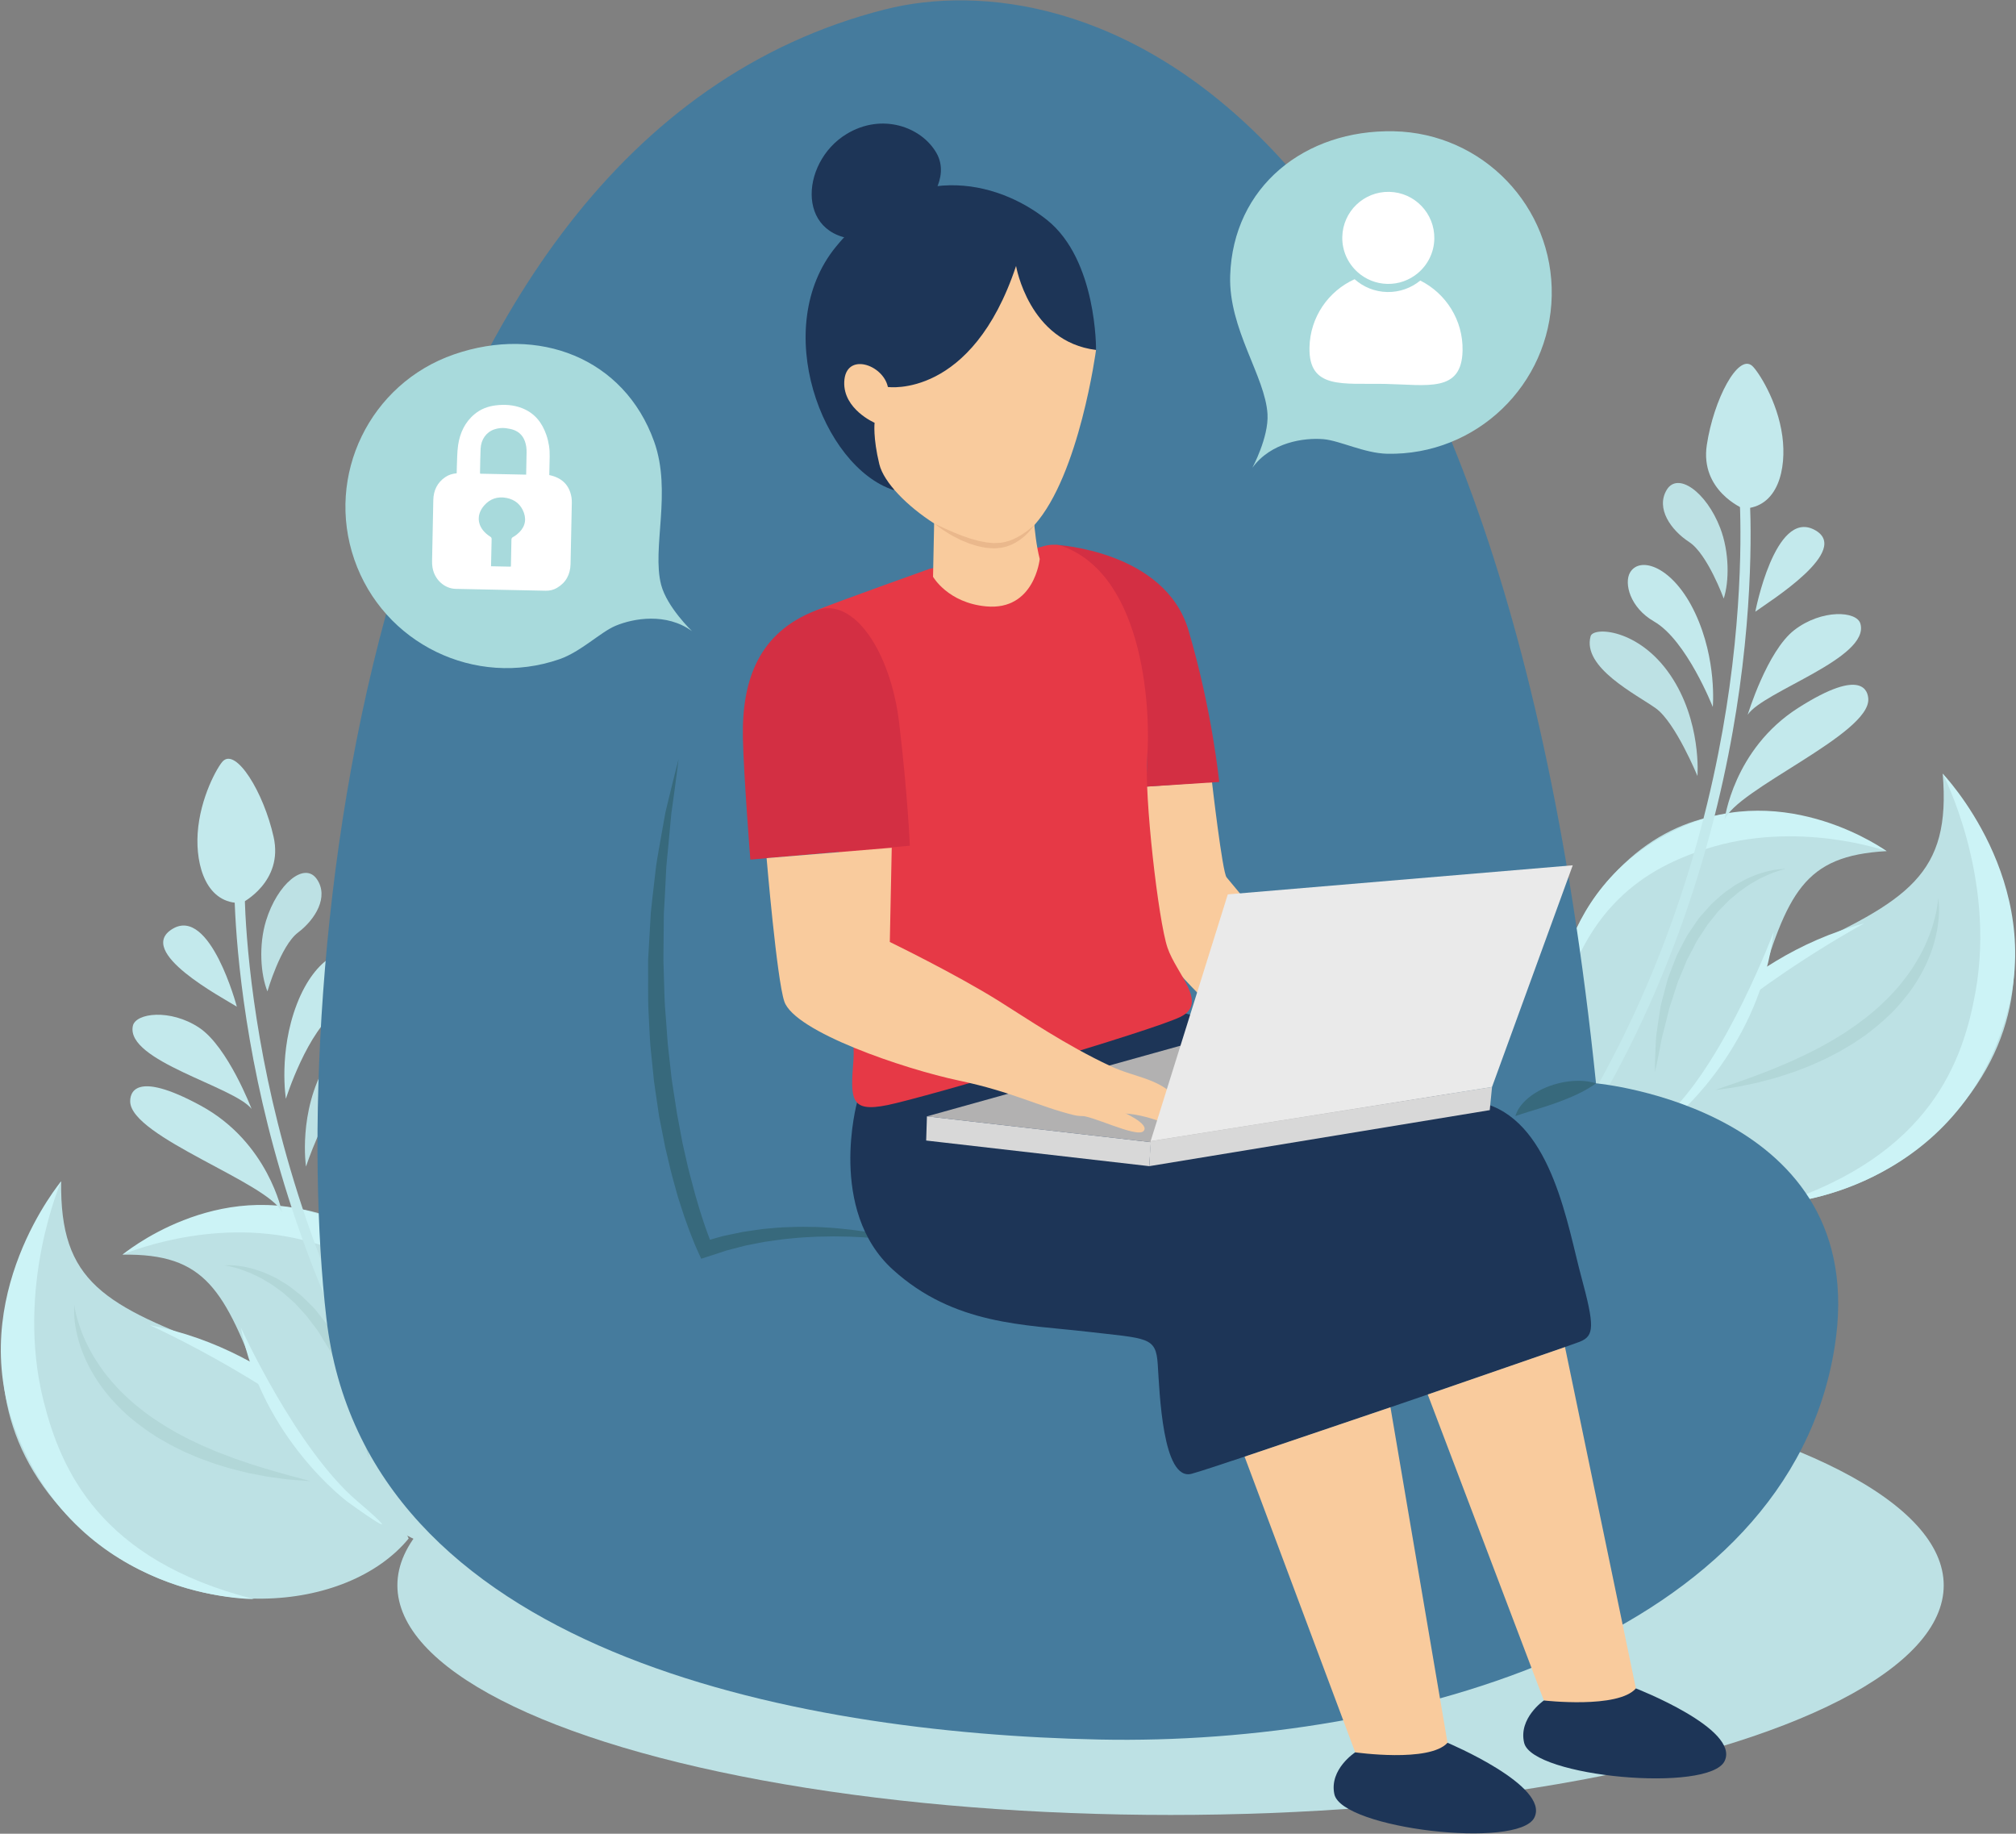 <?xml version="1.0" encoding="utf-8"?>
<!-- Generator: Adobe Illustrator 16.0.0, SVG Export Plug-In . SVG Version: 6.00 Build 0)  -->
<!DOCTYPE svg PUBLIC "-//W3C//DTD SVG 1.1//EN" "http://www.w3.org/Graphics/SVG/1.1/DTD/svg11.dtd">
<svg version="1.1" id="Layer_1" xmlns="http://www.w3.org/2000/svg" xmlns:xlink="http://www.w3.org/1999/xlink" x="0px" y="0px"
	 width="475px" height="432px" viewBox="0 0 475 432" enable-background="new 0 0 475 432" xml:space="preserve">
<rect x="0" y="0" width="475" height="432" fill="#808080" stroke="none"/>
<g>
	<ellipse fill="#BDE1E4" cx="275.799" cy="373.479" rx="182.17" ry="54.094"/>
	<g>
		<g>
			<g>
				<path fill-rule="evenodd" clip-rule="evenodd" fill="#BDE1E4" d="M381.896,271.9c0,0,12.92-34.741,40.382-47.266
					c27.458-12.523,37.46-18.643,35.448-42.375c0,0,37.478,44.017,0.711,82.324C434.87,289.139,397.514,288.439,381.896,271.9z"/>
				<path fill-rule="evenodd" clip-rule="evenodd" fill="#CCF3F6" d="M439.23,217.54c0,0-33.578,18.151-47.271,36.618
					c-13.698,18.47-0.544-2.544-0.544-2.544S407.75,225.886,439.23,217.54z"/>
				<g>
					<path fill="#B2D7D8" d="M456.666,211.572c0,0,0.23,1.163,0.193,3.244c-0.049,2.069-0.387,5.069-1.52,8.494
						c-1.096,3.432-3.033,7.248-5.766,10.863c-1.414,1.759-2.896,3.588-4.653,5.182c-1.706,1.653-3.589,3.153-5.507,4.6
						c-0.986,0.682-1.99,1.337-2.985,1.995c-1.026,0.606-2.046,1.211-3.06,1.81c-1.034,0.557-2.07,1.093-3.098,1.608
						c-1.047,0.472-2.08,0.938-3.098,1.399c-1.016,0.457-2.043,0.838-3.043,1.22c-0.997,0.393-1.986,0.734-2.957,1.039
						c-0.97,0.311-1.902,0.637-2.82,0.907c-0.924,0.243-1.815,0.479-2.673,0.707c-1.699,0.49-3.301,0.776-4.704,1.071
						c-1.398,0.314-2.639,0.495-3.657,0.643c-2.038,0.299-3.202,0.438-3.202,0.438s1.107-0.407,3.048-1.064
						c0.973-0.318,2.147-0.72,3.481-1.212c1.334-0.494,2.852-0.998,4.469-1.648c0.811-0.315,1.654-0.644,2.529-0.985
						c0.862-0.36,1.754-0.735,2.67-1.12c0.922-0.372,1.854-0.782,2.789-1.24c0.93-0.465,1.923-0.847,2.877-1.35
						c0.959-0.49,1.933-0.987,2.918-1.493c0.958-0.555,1.932-1.102,2.922-1.639c0.959-0.588,1.924-1.181,2.893-1.775
						c0.935-0.646,1.871-1.292,2.809-1.938c1.834-1.34,3.637-2.729,5.264-4.256c1.664-1.488,3.172-3.078,4.568-4.679
						c1.33-1.648,2.596-3.267,3.629-4.922c1.013-1.659,1.932-3.27,2.631-4.832c0.691-1.562,1.277-3.028,1.691-4.367
						c0.406-1.34,0.721-2.53,0.917-3.524c0.187-0.996,0.32-1.79,0.378-2.335C456.656,211.868,456.666,211.572,456.666,211.572z"/>
				</g>
				<path fill-rule="evenodd" clip-rule="evenodd" fill="#CCF3F6" d="M457.727,182.26c0,0,12.6,24.09,7.748,51.319
					c-2.91,16.342-10.57,38.354-46.22,50.03c0,0,40.976-2.497,53.294-43.666C482.213,207.657,457.727,182.26,457.727,182.26z"/>
				<path fill-rule="evenodd" clip-rule="evenodd" fill="#BDE1E4" d="M380.135,272.417c0,0,26.82-14.461,33.9-38.239
					c7.084-23.773,10.932-32.61,30.48-33.663c0,0-40.088-25.521-67.103,8.758C360.094,231.244,364.902,261.579,380.135,272.417z"/>
				<path fill-rule="evenodd" clip-rule="evenodd" fill="#CCF3F6" d="M417.891,219.575c0,0-10.972,29.396-24.452,42.639
					c-13.479,13.242,2.137,0.154,2.137,0.154S414.662,246.147,417.891,219.575z"/>
				<g>
					<path fill="#B2D7D8" d="M420.771,204.703c0,0-0.24,0.036-0.676,0.157c-0.439,0.091-1.063,0.321-1.855,0.563
						c-0.781,0.306-1.727,0.65-2.76,1.166c-0.525,0.234-1.074,0.5-1.623,0.843c-0.551,0.336-1.16,0.622-1.744,1.015
						c-0.577,0.402-1.176,0.818-1.799,1.251c-0.628,0.414-1.193,0.969-1.818,1.465c-0.308,0.255-0.618,0.515-0.934,0.778
						c-0.314,0.26-0.582,0.586-0.881,0.882c-0.578,0.609-1.191,1.207-1.805,1.823c-0.545,0.681-1.1,1.374-1.66,2.073
						c-0.28,0.351-0.563,0.702-0.846,1.056l-0.756,1.142c-0.504,0.766-1.011,1.537-1.521,2.314
						c-0.511,0.772-0.874,1.646-1.319,2.466c-0.439,0.825-0.879,1.651-1.315,2.474c-0.354,0.866-0.706,1.729-1.056,2.584
						c-0.345,0.857-0.699,1.704-1.064,2.538c-0.279,0.866-0.555,1.722-0.826,2.563c-0.274,0.842-0.525,1.677-0.806,2.484
						c-0.136,0.406-0.27,0.808-0.401,1.204c-0.099,0.406-0.196,0.809-0.292,1.203c-0.373,1.59-0.761,3.088-1.122,4.473
						c-0.4,1.379-0.578,2.683-0.814,3.824c-0.229,1.149-0.428,2.149-0.592,2.974c-0.347,1.648-0.57,2.595-0.57,2.595
						s-0.001-0.961,0.042-2.651c0.032-0.845,0.067-1.871,0.11-3.051c0.066-1.178,0.057-2.52,0.315-3.951
						c0.2-1.439,0.422-3.004,0.692-4.655c0.065-0.412,0.131-0.831,0.198-1.255c0.103-0.418,0.206-0.841,0.31-1.268
						c0.207-0.854,0.453-1.722,0.684-2.606c0.239-0.886,0.482-1.785,0.729-2.694c0.324-0.89,0.664-1.785,1.021-2.684
						c0.353-0.9,0.707-1.808,1.063-2.72c0.446-0.873,0.895-1.752,1.342-2.629c0.485-0.858,0.884-1.766,1.439-2.58
						c0.554-0.815,1.105-1.628,1.652-2.434c0.279-0.399,0.539-0.811,0.83-1.193c0.32-0.364,0.64-0.726,0.956-1.086
						c0.635-0.715,1.26-1.422,1.876-2.117c1.396-1.236,2.656-2.523,4.105-3.441c0.711-0.471,1.338-1.014,2.056-1.378
						c0.702-0.381,1.382-0.749,2.033-1.101c0.657-0.335,1.327-0.585,1.944-0.847c0.615-0.27,1.223-0.465,1.799-0.63
						c1.131-0.387,2.165-0.558,2.996-0.728C419.805,204.662,420.771,204.703,420.771,204.703z"/>
				</g>
				<path fill-rule="evenodd" clip-rule="evenodd" fill="#CCF3F6" d="M444.516,200.515c0,0-21.045-7.525-42.665-0.487
					c-12.967,4.222-30.022,12.953-35.483,43.305c0,0-2.617-33.644,29.508-48.345C421.063,183.456,444.516,200.515,444.516,200.515z"
					/>
			</g>
			<g>
				<g>
					<path fill="#C3E9EC" d="M372.932,265.426c-0.244,0.023-0.499-0.031-0.723-0.169c-0.564-0.348-0.744-1.081-0.401-1.646
						c23.019-37.707,32.104-76.117,35.675-101.701c3.867-27.749,2.266-46.815,2.251-47.005c-0.058-0.656,0.43-1.239,1.088-1.296
						c0,0,0.002,0,0.003,0c0.657-0.057,1.234,0.431,1.295,1.087c0.016,0.191,1.64,19.47-2.255,47.473
						c-3.597,25.823-12.767,64.605-36.014,102.688C373.647,265.198,373.298,265.396,372.932,265.426z"/>
				</g>
				<path fill="#C3E9EC" d="M413.578,144.104c0,0,4.613-24.06,13.844-19.338C436.654,129.489,416.755,141.77,413.578,144.104z"/>
				<path fill="#C3E9EC" d="M411.785,168.378c0,0,4.569-15.021,11.01-19.966c6.441-4.942,14.684-4.506,15.543-1.483
					C440.645,155.047,415.483,162.823,411.785,168.378z"/>
				<path fill="#C3E9EC" d="M406.318,193.191c0,0,2.057-16.673,17.379-26.429c15.321-9.756,16.416-3.747,16.502-2.095
					C440.613,172.985,408.936,186.031,406.318,193.191z"/>
				<path fill="#BDE1E4" d="M406.136,141.012c0,0-3.832-10.514-8.146-13.321c-4.309-2.808-7.902-7.919-5.293-12.275
					c2.612-4.354,9.348,0.493,12.608,8.964C407.494,130.074,407.442,136.984,406.136,141.012z"/>
				<path fill="#C3E9EC" d="M384.061,134.878c2.328-4.005,10.189-1.441,15.35,9.575c5.167,11.017,4.147,22.099,4.147,22.099
					s-6.175-15.742-13.835-20.137C384,143.128,382.621,137.362,384.061,134.878z"/>
				<path fill="#BDE1E4" d="M374.772,149.88c0.626-2.264,11.295-1.81,18.743,9.096c7.451,10.907,6.432,23.84,6.432,23.84
					s-5.204-12.667-9.822-15.957C385.506,163.569,372.729,157.238,374.772,149.88z"/>
				<path fill="#C3E9EC" d="M410.719,119.816c0,0-10.201-4.228-8.567-14.996c1.632-10.767,7.372-21.578,10.69-18.628
					c1.307,1.16,5.963,8.143,7.102,16.536C420.982,110.396,418.99,119.569,410.719,119.816z"/>
			</g>
		</g>
		<g>
			<g>
				<path fill-rule="evenodd" clip-rule="evenodd" fill="#BDE1E4" d="M96.296,362.438c0,0-15.304-33.76-43.571-44.342
					c-28.261-10.585-38.666-15.992-38.311-39.806c0,0-34.325,46.515,5.019,82.172C44.65,383.321,81.868,380.022,96.296,362.438z"/>
				<path fill-rule="evenodd" clip-rule="evenodd" fill="#CCF3F6" d="M35.321,312.196c0,0,34.759,15.774,49.702,33.243
					c14.95,17.472,0.366-2.576,0.366-2.576S67.305,318.335,35.321,312.196z"/>
				<g>
					<path fill="#B2D7D8" d="M17.511,307.459c0,0,0.03,0.293,0.125,0.832c0.095,0.539,0.284,1.321,0.54,2.302
						c0.265,0.98,0.663,2.146,1.159,3.454c0.507,1.305,1.192,2.729,1.99,4.238c0.807,1.509,1.835,3.053,2.962,4.637
						c1.145,1.578,2.521,3.108,3.964,4.657c1.501,1.5,3.118,2.981,4.881,4.351c1.729,1.41,3.624,2.667,5.549,3.878
						c0.979,0.582,1.958,1.161,2.934,1.74c1.008,0.524,2.014,1.049,3.01,1.57c1.025,0.467,2.035,0.944,3.029,1.43
						c1.018,0.437,2.025,0.866,3.014,1.287c0.988,0.436,2.004,0.749,2.965,1.147c0.964,0.392,1.922,0.736,2.867,1.043
						c0.941,0.321,1.857,0.63,2.743,0.932c0.896,0.277,1.761,0.548,2.591,0.807c1.659,0.534,3.208,0.932,4.573,1.332
						c1.365,0.4,2.565,0.72,3.558,0.968c1.98,0.521,3.116,0.85,3.116,0.85s-1.172-0.057-3.226-0.214
						c-1.027-0.076-2.276-0.171-3.693-0.388c-1.421-0.196-3.038-0.369-4.769-0.741c-0.87-0.166-1.777-0.34-2.716-0.518
						c-0.933-0.206-1.887-0.467-2.875-0.711c-0.99-0.236-2-0.507-3.022-0.83c-1.024-0.311-2.076-0.618-3.121-1.007
						c-1.046-0.387-2.109-0.779-3.187-1.181c-1.061-0.441-2.132-0.902-3.204-1.386c-1.052-0.528-2.112-1.059-3.176-1.594
						c-1.039-0.587-2.086-1.172-3.119-1.782c-2.013-1.31-3.996-2.675-5.812-4.205c-1.865-1.469-3.47-3.191-5.004-4.846
						c-2.976-3.418-5.173-7.09-6.507-10.435c-1.369-3.34-1.915-6.308-2.107-8.369C17.362,308.634,17.511,307.459,17.511,307.459z"/>
				</g>
				<path fill-rule="evenodd" clip-rule="evenodd" fill="#CCF3F6" d="M14.415,278.291c0,0-10.893,24.907-4.159,51.732
					c4.041,16.102,13.214,37.529,49.588,46.693c0,0-41.05,0.359-56.2-39.85C-8.247,305.329,14.415,278.291,14.415,278.291z"/>
				<path fill-rule="evenodd" clip-rule="evenodd" fill="#BDE1E4" d="M98.089,362.829c0,0-27.761-12.559-36.476-35.786
					c-8.721-23.225-13.175-31.772-32.75-31.461c0,0,38.216-28.247,67.549,4.067C115.219,320.363,112.531,350.961,98.089,362.829z"/>
				<path fill-rule="evenodd" clip-rule="evenodd" fill="#CCF3F6" d="M56.751,312.743c0,0,12.989,28.56,27.356,40.837
					c14.369,12.271-2.12,0.3-2.12,0.3S61.819,339.027,56.751,312.743z"/>
				<g>
					<path fill="#B2D7D8" d="M52.841,298.106c0,0,0.963-0.106,2.67,0.026c0.843,0.111,1.885,0.211,3.039,0.52
						c0.587,0.123,1.208,0.274,1.839,0.502c0.636,0.219,1.32,0.419,2,0.709c0.674,0.308,1.376,0.626,2.104,0.955
						c0.742,0.316,1.406,0.813,2.147,1.233c1.509,0.815,2.855,2.015,4.334,3.148c0.662,0.65,1.337,1.312,2.02,1.979
						c0.341,0.339,0.684,0.677,1.028,1.019c0.318,0.362,0.604,0.756,0.911,1.132c0.602,0.768,1.209,1.539,1.818,2.314
						c0.612,0.774,1.072,1.648,1.616,2.472c0.508,0.845,1.016,1.689,1.522,2.531c0.418,0.886,0.835,1.765,1.25,2.638
						c0.417,0.872,0.82,1.74,1.205,2.606c0.308,0.892,0.614,1.771,0.915,2.637c0.292,0.868,0.597,1.715,0.862,2.554
						c0.133,0.418,0.267,0.833,0.397,1.243c0.097,0.418,0.191,0.83,0.285,1.239c0.385,1.627,0.715,3.172,1.014,4.594
						c0.358,1.412,0.442,2.752,0.591,3.92c0.124,1.172,0.231,2.194,0.321,3.036c0.16,1.682,0.227,2.641,0.227,2.641
						s-0.29-0.927-0.749-2.55c-0.222-0.81-0.49-1.793-0.799-2.922c-0.316-1.124-0.584-2.411-1.076-3.759
						c-0.459-1.358-0.949-2.826-1.433-4.384c-0.124-0.388-0.249-0.782-0.373-1.182c-0.16-0.386-0.323-0.776-0.486-1.173
						c-0.335-0.785-0.643-1.6-0.976-2.421c-0.329-0.822-0.664-1.656-1.004-2.501c-0.419-0.806-0.833-1.627-1.236-2.457
						c-0.41-0.83-0.82-1.667-1.233-2.505c-0.493-0.79-0.989-1.583-1.483-2.378c-0.501-0.786-0.925-1.631-1.489-2.366
						c-0.562-0.738-1.122-1.475-1.677-2.203c-0.281-0.363-0.549-0.734-0.834-1.089c-0.307-0.332-0.613-0.663-0.917-0.991
						c-0.608-0.66-1.209-1.313-1.801-1.953c-0.655-0.574-1.308-1.125-1.927-1.694c-0.317-0.274-0.608-0.579-0.94-0.818
						c-0.332-0.24-0.66-0.478-0.984-0.711c-0.658-0.451-1.261-0.964-1.919-1.332c-0.648-0.39-1.276-0.765-1.877-1.125
						c-0.612-0.35-1.239-0.594-1.812-0.892c-0.571-0.304-1.138-0.532-1.678-0.728c-1.068-0.443-2.034-0.72-2.833-0.97
						c-0.808-0.188-1.449-0.375-1.892-0.438C53.083,298.128,52.841,298.106,52.841,298.106z"/>
				</g>
				<path fill-rule="evenodd" clip-rule="evenodd" fill="#CCF3F6" d="M28.864,295.582c0,0,20.471-8.971,42.528-3.455
					c13.228,3.31,30.852,10.833,38.41,40.73c0,0,0.27-33.743-32.799-46.175C51.073,276.935,28.864,295.582,28.864,295.582z"/>
			</g>
			<g>
				<g>
					<path fill="#C3E9EC" d="M104.79,355.357c0.245,0.005,0.495-0.066,0.709-0.219c0.539-0.388,0.667-1.132,0.285-1.672
						c-25.586-36.015-37.321-73.701-42.663-98.972c-5.787-27.414-5.517-46.545-5.516-46.737c0.013-0.659-0.513-1.204-1.174-1.217
						c0,0.001-0.001,0.001-0.004,0.003c-0.659-0.013-1.2,0.515-1.215,1.174c-0.004,0.192-0.281,19.536,5.551,47.199
						c5.385,25.512,17.23,63.563,43.068,99.937C104.06,355.179,104.422,355.352,104.79,355.357z"/>
				</g>
				<path fill="#C3E9EC" d="M55.802,237.156c0,0-6.275-23.682-15.154-18.328C31.766,224.183,52.471,235.045,55.802,237.156z"/>
				<path fill="#C3E9EC" d="M59.279,261.246c0,0-5.602-14.669-12.371-19.15c-6.771-4.484-14.963-3.475-15.608-0.399
					C29.562,249.954,55.203,255.963,59.279,261.246z"/>
				<path fill="#C3E9EC" d="M66.459,285.621c0,0-3.212-16.491-19.175-25.158c-15.964-8.665-16.638-2.595-16.608-0.94
					C30.842,267.847,63.351,278.657,66.459,285.621z"/>
				<path fill="#BDE1E4" d="M63.011,233.554c0,0,3.092-10.755,7.199-13.855c4.104-3.102,7.334-8.452,4.428-12.614
					c-2.909-4.163-9.291,1.142-11.954,9.817C60.896,222.736,61.426,229.626,63.011,233.554z"/>
				<path fill="#C3E9EC" d="M84.607,225.898c-2.602-3.836-10.265-0.728-14.647,10.619c-4.388,11.353-2.599,22.334-2.599,22.334
					s5.064-16.134,12.399-21.049C85.242,234.123,86.217,228.278,84.607,225.898z"/>
				<path fill="#BDE1E4" d="M94.917,240.218c-0.783-2.216-11.394-1.019-18.066,10.378c-6.675,11.398-4.757,24.229-4.757,24.229
					s4.311-12.999,8.688-16.602C85.161,254.621,97.468,247.416,94.917,240.218z"/>
				<path fill="#C3E9EC" d="M56.965,212.726c0,0,9.882-4.926,7.503-15.555c-2.376-10.626-8.856-21.013-11.96-17.839
					c-1.223,1.249-5.384,8.541-5.935,16.992C46.071,204.045,48.697,213.056,56.965,212.726z"/>
			</g>
		</g>
		<path fill="#457B9D" d="M208.536,2.214c44.407-11.261,143.06,15.096,167.509,252.997c0,0,65.143,5.869,56.227,62.105
			c-10.843,68.385-101.769,93.954-173.138,92.492c-72.389-1.481-173.182-20.808-182.239-99.32
			C67.858,232.163,83.985,33.796,208.536,2.214z"/>
		<path fill="#F9CB9D" d="M285.557,184.184c0,0,2.452,21.345,3.445,22.501c1.883,2.192,13.117,15.984,13.117,15.984l-10.513,20.564
			c0,0-15.37-14.558-17.019-18.156c-0.729-1.59-4.309-29.844-4.527-39.758L285.557,184.184z"/>
		<g>
			<path fill="#37697C" d="M215.998,292.969c-1.035-0.202-2.071-0.372-3.111-0.519c-1.039-0.155-2.084-0.265-3.123-0.398
				c-1.04-0.129-2.085-0.215-3.126-0.325l-3.129-0.23l-3.129-0.155l-3.128-0.059c-1.042-0.038-2.084,0.032-3.124,0.033l-1.559,0.021
				l-1.557,0.082c-1.036,0.068-2.075,0.08-3.107,0.193l-3.092,0.304c-1.029,0.104-2.048,0.295-3.072,0.422l-1.534,0.214
				c-0.51,0.077-1.013,0.192-1.521,0.287l-3.031,0.594l-2.985,0.773l-1.488,0.389l-1.458,0.485l-2.92,0.945l-1.588,0.514
				l-0.677-1.478c-0.551-1.201-1.021-2.325-1.476-3.495c-0.474-1.157-0.887-2.326-1.307-3.494c-0.438-1.164-0.818-2.342-1.196-3.521
				c-0.372-1.181-0.792-2.353-1.107-3.547c-0.66-2.385-1.342-4.766-1.876-7.179l-0.855-3.608l-0.718-3.636l-0.715-3.638l-0.54-3.665
				l-0.532-3.665c-0.188-1.221-0.27-2.455-0.408-3.68l-0.377-3.683c-0.128-1.229-0.262-2.455-0.31-3.688
				c-0.148-2.463-0.245-4.929-0.368-7.391c-0.071-2.463-0.026-4.931-0.044-7.395l-0.001-3.694l0.209-3.688l0.424-7.371
				c0.253-2.448,0.532-4.895,0.821-7.334l0.426-3.66c0.16-1.219,0.397-2.427,0.592-3.638l1.287-7.249l0.33-1.809l0.427-1.79
				l0.87-3.575c0.565-2.386,1.194-4.752,1.789-7.122c-0.315,2.431-0.598,4.863-0.942,7.278l-0.498,3.626l-0.254,1.809l-0.175,1.822
				l-0.678,7.274c-0.112,1.21-0.268,2.416-0.347,3.63l-0.181,3.642c-0.115,2.429-0.242,4.854-0.393,7.273l-0.071,7.278l-0.032,3.634
				l0.106,3.634c0.088,2.42,0.112,4.841,0.251,7.256c0.179,2.416,0.385,4.827,0.541,7.24c0.059,1.209,0.201,2.409,0.338,3.611
				l0.403,3.605c0.149,1.198,0.237,2.406,0.433,3.599l0.556,3.58l0.549,3.583l0.666,3.561l0.668,3.561l0.801,3.529
				c0.499,2.363,1.142,4.686,1.763,7.017c0.285,1.173,0.651,2.318,0.983,3.477c0.334,1.157,0.671,2.313,1.061,3.449
				c0.375,1.142,0.741,2.287,1.164,3.403c0.397,1.121,0.841,2.264,1.278,3.295l-2.266-0.963l3.11-0.899l1.557-0.435l1.58-0.335
				l3.157-0.659l3.184-0.47c0.53-0.073,1.059-0.166,1.591-0.222l1.599-0.146c1.066-0.091,2.128-0.211,3.196-0.249l3.2-0.103
				c1.065-0.046,2.131,0.009,3.194,0.011l1.596,0.02l1.593,0.085c1.061,0.069,2.123,0.102,3.179,0.223l3.166,0.326l3.149,0.423
				l3.127,0.545c1.036,0.217,2.075,0.408,3.104,0.644C211.951,291.771,213.993,292.328,215.998,292.969z"/>
			<path fill="#37697C" d="M376.045,255.211c0,0-0.294,0.232-0.805,0.568c-0.51,0.341-1.239,0.795-2.116,1.259
				c-0.876,0.47-1.898,0.958-2.993,1.427c-1.094,0.475-2.269,0.91-3.43,1.342c-0.596,0.187-1.162,0.421-1.744,0.599
				c-0.585,0.183-1.13,0.39-1.692,0.55c-0.555,0.167-1.07,0.354-1.594,0.495c-0.51,0.153-0.979,0.32-1.444,0.444
				c-0.463,0.13-0.857,0.289-1.249,0.399c-0.396,0.106-0.726,0.223-1.001,0.328c-0.562,0.201-0.938,0.301-0.938,0.301
				s0.095-0.347,0.362-0.926c0.134-0.288,0.297-0.657,0.557-1.001c0.252-0.352,0.539-0.778,0.904-1.166
				c0.367-0.375,0.777-0.801,1.245-1.186c0.472-0.366,0.978-0.771,1.532-1.109c0.273-0.176,0.562-0.334,0.853-0.501
				c0.288-0.172,0.587-0.328,0.896-0.461c0.607-0.293,1.241-0.56,1.88-0.786c0.644-0.221,1.288-0.431,1.938-0.577
				c0.643-0.174,1.288-0.285,1.914-0.381c1.252-0.188,2.441-0.235,3.469-0.194c1.027,0.042,1.891,0.175,2.5,0.314
				C375.695,255.077,376.045,255.211,376.045,255.211z"/>
		</g>
		<path fill="#1D3557" d="M201.928,259.746c0,0-6.965,25.345,8.403,39.322c14.463,13.153,31.189,12.958,45.672,14.639
			c14.483,1.681,16.344,1.149,16.78,7.705c0.434,6.556,1.111,27.635,7.996,25.783s88.013-29.717,91.457-31.108
			s3.49-3.668,0.314-15.403c-3.174-11.736-6.795-35.604-22.146-40.531l-71.015-21.391L201.928,259.746z"/>
		<path fill="#D32F43" d="M248.592,128.335c0,0,25.843,1.255,31.434,20.156c5.59,18.902,7.238,35.728,7.238,35.728l-17.203,1.101
			C270.061,185.319,273.481,135.295,248.592,128.335z"/>
		<path fill="#E63946" d="M219.117,133.974c0,0-22.363,7.974-26.956,9.873c0,0,9.699,96.29,8.938,105.729
			c-0.763,9.438-0.828,12.569,8.034,10.758c8.862-1.811,62.414-17.51,69.027-20.79c6.613-3.279-0.935-9.982-3.082-16.288
			c-2.149-6.307-5.53-35.766-4.77-45.146c0.732-9.025-0.087-42.177-19.98-49.442c-2.363-0.862-5.021,0.184-5.021,0.184
			L219.117,133.974z"/>
		<path fill="#F9CB9D" d="M243.377,117.419c0,0,0.02,7.979,1.598,14.272c0,0-1.226,12.201-12.594,11.164
			c-9.057-0.827-12.542-6.982-12.542-6.982l0.332-16.218C220.171,119.655,233.691,129.003,243.377,117.419z"/>
		<g>
			<path fill="#1D3557" d="M258.242,82.44c0,0,0.273-21.169-11.544-30.62c-11.822-9.45-32.759-14.446-49.749,6.32
				c-15.547,19.001-3.244,51.8,13.6,57.32L258.242,82.44z"/>
			<path fill="#F9CB9D" d="M258.242,82.44c0,0-3.891,29.345-14.501,41.228c-2.287,2.563-4.888,4.313-7.828,4.784
				c-4.255,0.68-10.278-1.622-15.726-5.083c-6.371-4.05-11.955-9.688-13.004-14.009c-1.531-6.303-1.117-9.763-1.117-9.763
				s-7.392-3.181-7.149-9.614c0.271-7.139,9.159-4.154,10.281,1.184c0,0,19.747,2.866,30.202-28.506
				C239.4,62.662,242.431,80.515,258.242,82.44z"/>
			<path fill="#1D3557" d="M217.879,48.703c0,0,6.273-6.631,2.73-12.721c-3.539-6.092-12.796-9.465-21.129-4.42
				c-11.25,6.812-12.088,25.553,4.454,24.818C203.934,56.38,213.476,49.536,217.879,48.703z"/>
			<path fill="#EAB88C" d="M243.741,123.668c0,0-0.247,0.33-0.682,0.905c-0.224,0.281-0.525,0.605-0.869,0.982
				c-0.368,0.348-0.762,0.771-1.267,1.149c-0.485,0.405-1.057,0.787-1.689,1.154c-0.329,0.164-0.667,0.333-1.013,0.504
				c-0.36,0.14-0.733,0.275-1.116,0.405c-0.414,0.093-0.748,0.203-1.246,0.282c-0.394,0.036-0.791,0.072-1.191,0.108
				c-0.389,0.059-0.842-0.005-1.274-0.023c-0.431-0.04-0.889-0.033-1.3-0.117c-0.825-0.184-1.672-0.3-2.451-0.573
				c-0.795-0.225-1.563-0.494-2.275-0.81c-0.361-0.15-0.715-0.299-1.063-0.443c-0.334-0.169-0.66-0.335-0.979-0.497
				c-0.636-0.322-1.234-0.63-1.754-0.97c-0.532-0.322-1.011-0.629-1.434-0.899c-0.406-0.297-0.761-0.556-1.052-0.769
				c-0.573-0.438-0.899-0.688-0.899-0.688s0.374,0.171,1.03,0.471c0.322,0.155,0.714,0.344,1.163,0.561
				c0.457,0.196,0.973,0.417,1.526,0.671c0.55,0.264,1.171,0.487,1.813,0.753c0.321,0.128,0.652,0.26,0.99,0.395
				c0.344,0.119,0.695,0.239,1.051,0.361c0.357,0.119,0.714,0.264,1.087,0.364c0.372,0.098,0.749,0.2,1.126,0.311
				c0.75,0.251,1.537,0.335,2.311,0.497c0.389,0.088,0.758,0.079,1.138,0.125c0.379,0.024,0.735,0.103,1.151,0.05
				c0.402-0.021,0.801-0.04,1.195-0.061c0.283-0.031,0.704-0.128,1.043-0.186c0.349-0.101,0.692-0.198,1.029-0.296
				c0.33-0.129,0.652-0.255,0.965-0.377c0.609-0.295,1.188-0.578,1.695-0.901c0.519-0.301,0.957-0.642,1.366-0.917
				c0.38-0.309,0.734-0.558,1.007-0.791C243.426,123.936,243.741,123.668,243.741,123.668z"/>
		</g>
		<path fill="#D32F43" d="M192.161,143.847c9.114-3.549,17.727,10.042,19.673,26.307c2.063,17.259,2.535,29.086,2.535,29.086
			l-37.58,3.267c0,0-1.58-20.087-1.752-28.624C174.752,159.93,178.962,148.984,192.161,143.847z"/>
		<polygon fill="#B2B1B1" points="218.4,262.995 289.471,243.19 351.546,256.073 271.16,269.075 		"/>
		<path fill="#F9CB9D" d="M210.107,199.721l-0.455,22.194c0,0,15.326,7.431,25.691,13.904c6.553,4.093,15.73,10.386,26.324,15.342
			c6.166,2.884,11.959,2.806,16.176,8.302c2.131,2.777,3.02,5.777,1.425,6.546c-1.334,0.643-4.472-1.842-10.564-3.176
			c-7.31-1.6-11.839,0.807-15.638-0.127c-8.506-2.086-14.338-5.442-27.166-8.151c-12.829-2.708-38.69-11.467-41.105-18.632
			c-1.766-5.235-4.172-33.766-4.172-33.766L210.107,199.721z"/>
		<polygon fill="#D8D8D8" points="270.785,274.728 218.221,268.69 218.4,262.995 271.16,269.075 		"/>
		<polygon fill="#EAEAEA" points="271.102,268.844 289.287,210.699 370.564,203.848 351.546,256.073 		"/>
		<polygon fill="#D8D8D8" points="351.546,256.073 351.007,261.528 270.785,274.728 271.102,268.844 		"/>
		<path fill="#F9CB9D" d="M264.111,261.777c0,0,7.045,3.002,5.295,4.716c-1.656,1.624-12.66-3.99-14.869-3.578L264.111,261.777z"/>
		<path fill="#F9CB9D" d="M293.244,343.169l26.064,69.652c0,0,15.186,5.728,21.753-2.25l-13.448-79.04L293.244,343.169z"/>
		<path fill="#F9CB9D" d="M336.398,328.525l27.36,72.076c0,0,16.868,3.662,21.683-2.842l-16.704-80.413L336.398,328.525z"/>
		<path fill="#1D3557" d="M385.441,397.76c0,0,24.523,9.519,20.915,17.091c-3.606,7.571-45.298,3.81-47.243-4.267
			c-1.402-5.825,4.646-9.982,4.646-9.982S381.262,402.616,385.441,397.76z"/>
		<path fill="#1D3557" d="M341.062,410.571c0,0,24.253,10.183,20.44,17.653c-3.813,7.469-45.384,2.574-47.108-5.552
			c-1.245-5.861,4.915-9.852,4.915-9.852S336.75,415.312,341.062,410.571z"/>
		<path fill="#A8DADC" d="M328.402,30.925c-20.979-0.429-37.889,13.054-38.555,34.026c-0.399,12.57,8.282,23.734,8.797,32.613
			c0.314,5.452-3.568,12.631-3.568,12.631c4.393-6.025,12.156-7.11,16.735-6.733c3.843,0.318,9.662,3.323,15.035,3.434
			c20.978,0.429,38.334-16.229,38.763-37.208C366.039,48.71,349.381,31.355,328.402,30.925z"/>
		<g>
			<path fill="#FFFFFF" d="M334.64,66.093c-2.122,1.736-4.841,2.761-7.796,2.7c-2.955-0.06-5.63-1.194-7.679-3.017
				c-6.147,2.773-10.484,8.894-10.632,16.083c-0.203,9.96,7.906,8.38,17.868,8.584c9.96,0.204,17.999,2.115,18.202-7.845
				C344.752,75.408,340.67,69.115,334.64,66.093z"/>
			<path fill="#FFFFFF" d="M327.328,45.198c-5.988-0.123-10.943,4.634-11.065,10.62c-0.067,3.303,1.354,6.288,3.644,8.324
				c1.861,1.655,4.291,2.685,6.977,2.741c2.684,0.055,5.154-0.875,7.083-2.453c2.372-1.94,3.914-4.865,3.981-8.167
				C338.07,50.275,333.314,45.32,327.328,45.198z"/>
		</g>
		<path fill="#A8DADC" d="M106.977,83.487c19.832-6.854,40.067,0.782,47.145,20.534c4.242,11.842-0.59,25.132,1.649,33.74
			c1.375,5.283,7.275,10.923,7.275,10.923c-6.031-4.383-13.753-3.032-17.993-1.265c-3.56,1.483-8.176,6.13-13.254,7.885
			c-19.831,6.855-41.465-3.666-48.319-23.498C76.625,111.977,87.146,90.342,106.977,83.487z"/>
		<g>
			<path fill="#FFFFFF" d="M129.419,111.916c3.016,0.639,4.75,2.383,5.227,5.236c0.073,0.437,0.092,0.887,0.083,1.329
				c-0.089,4.801-0.18,9.598-0.298,14.398c-0.06,2.417-1.049,4.346-3.179,5.604c-0.815,0.483-1.721,0.701-2.677,0.681
				c-7.066-0.144-14.131-0.282-21.196-0.436c-2.684-0.062-5.007-2.208-5.471-5.021c-0.081-0.494-0.118-1.003-0.107-1.504
				c0.087-4.798,0.185-9.599,0.292-14.397c0.049-2.278,0.937-4.132,2.855-5.428c0.787-0.532,1.676-0.792,2.656-0.88
				c0.01-0.485,0.007-0.959,0.029-1.43c0.089-1.74,0.05-3.505,0.309-5.223c0.426-2.853,1.594-5.385,3.875-7.283
				c1.44-1.199,3.127-1.835,4.973-2.065c2.104-0.261,4.174-0.125,6.166,0.639c2.998,1.148,4.788,3.423,5.793,6.386
				c0.553,1.625,0.805,3.303,0.764,5.024C129.473,108.995,129.449,110.446,129.419,111.916z M120.377,133.468
				c0.004-0.209,0.008-0.368,0.011-0.528c0.039-1.91,0.086-3.821,0.112-5.731c0.004-0.328,0.073-0.543,0.393-0.699
				c0.314-0.154,0.602-0.376,0.882-0.597c1.757-1.384,2.348-3.162,1.67-5.096c-0.693-1.955-2.11-3.126-4.112-3.515
				c-2.076-0.402-3.891,0.201-5.281,1.807c-1.828,2.111-1.633,4.68,0.439,6.546c0.316,0.287,0.662,0.551,1.026,0.773
				c0.248,0.156,0.324,0.321,0.316,0.609c-0.053,1.951-0.087,3.908-0.126,5.86c-0.003,0.158-0.006,0.314-0.011,0.503
				c1.483,0.03,2.9,0.06,4.32,0.088C120.119,133.491,120.219,133.477,120.377,133.468z M123.971,111.819
				c0.004-0.182,0.007-0.327,0.009-0.472c0.033-1.571,0.073-3.142,0.09-4.712c0.008-0.473-0.007-0.95-0.081-1.415
				c-0.267-1.722-1.041-3.131-2.71-3.843c-0.64-0.271-1.358-0.404-2.055-0.498c-0.932-0.128-1.864-0.023-2.761,0.279
				c-1.883,0.637-3.128,2.363-3.227,4.57c-0.085,1.878-0.097,3.761-0.138,5.642c-0.001,0.07,0.021,0.14,0.032,0.226
				C116.732,111.67,120.31,111.744,123.971,111.819z"/>
		</g>
	</g>
</g>
</svg>
